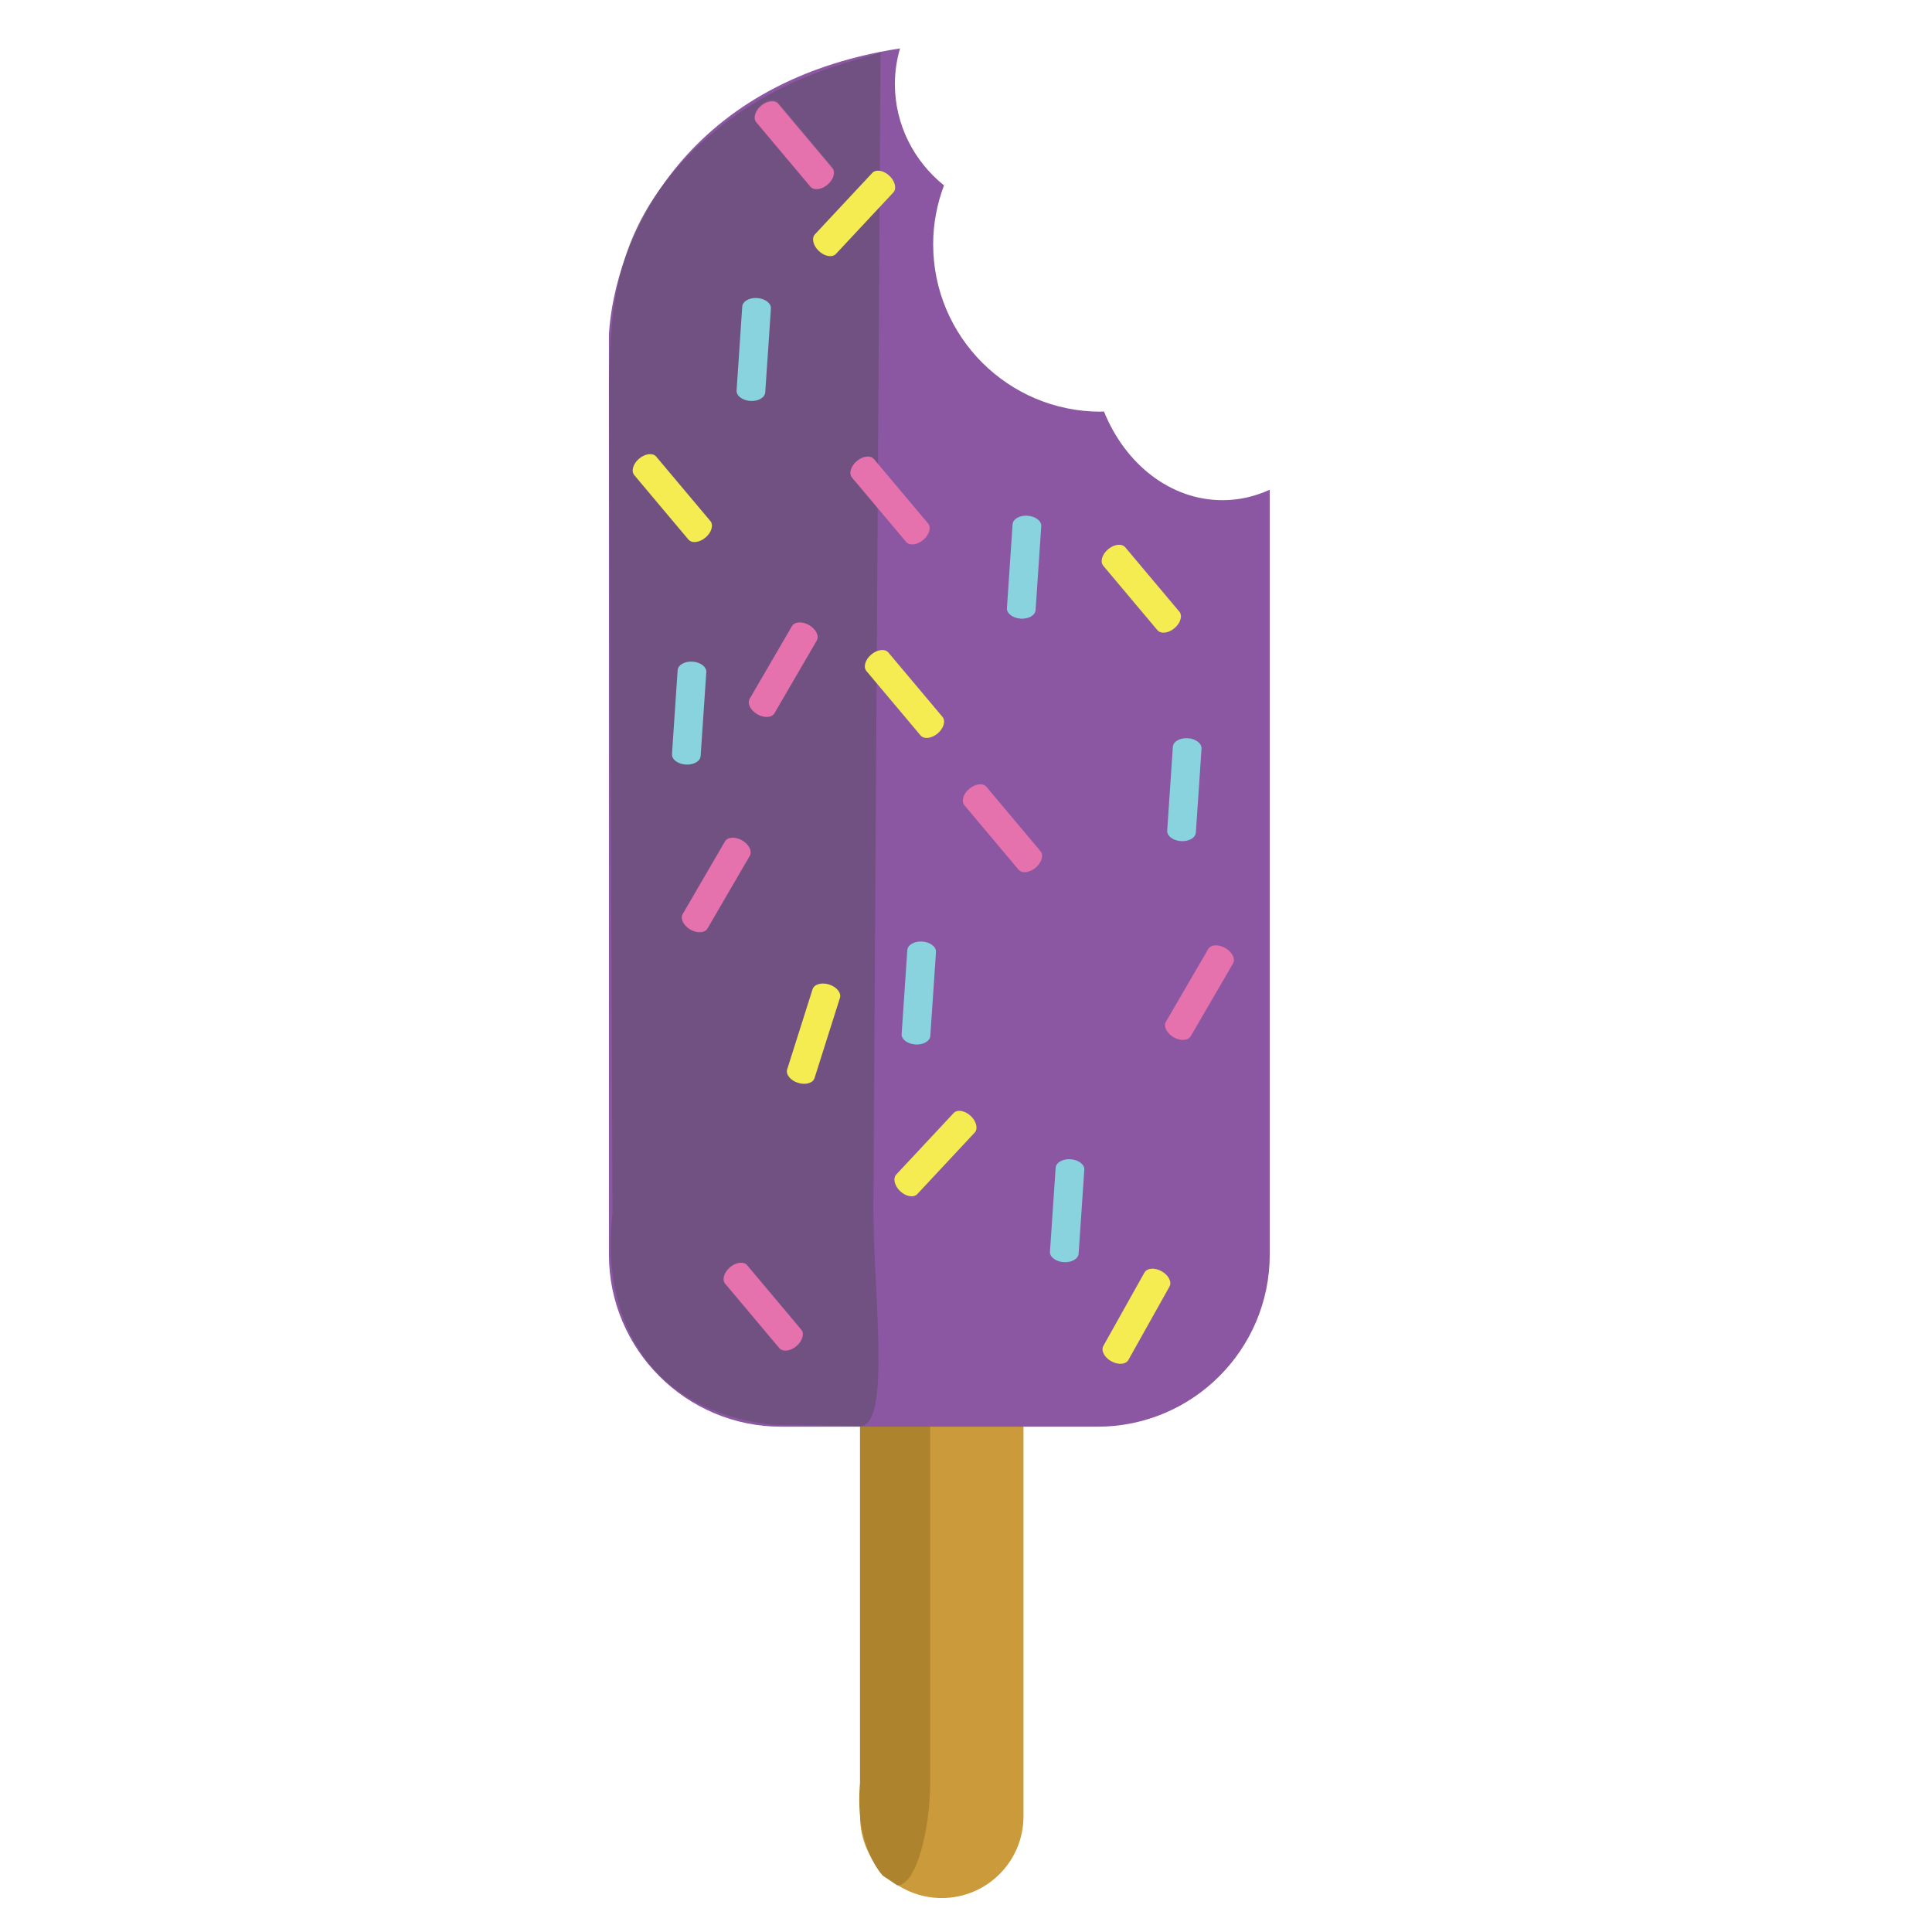 <?xml version="1.0" encoding="utf-8"?>
<!-- Generator: Adobe Illustrator 16.0.3, SVG Export Plug-In . SVG Version: 6.00 Build 0)  -->
<!DOCTYPE svg PUBLIC "-//W3C//DTD SVG 1.1//EN" "http://www.w3.org/Graphics/SVG/1.1/DTD/svg11.dtd">
<svg version="1.1" id="Layer_1" xmlns:x="http://ns.adobe.com/Extensibility/1.0/" xmlns:i="http://ns.adobe.com/AdobeIllustrator/10.0/" xmlns:graph="http://ns.adobe.com/Graphs/1.0/"
	 xmlns="http://www.w3.org/2000/svg" xmlns:xlink="http://www.w3.org/1999/xlink" xmlns:a="http://ns.adobe.com/AdobeSVGViewerExtensions/3.0/"
	 x="0px" y="0px" width="144px" height="144px" viewBox="0 0 144 144" enable-background="new 0 0 144 144" xml:space="preserve">
<path fill="#CB9A3A" d="M76.284,135.38c0,3.362-2.727,6.089-6.09,6.089l0,0c-3.364,0-6.09-2.727-6.09-6.089V88.419
	c0-3.363,2.727-6.091,6.09-6.091l0,0c3.364,0,6.09,2.728,6.09,6.091V135.38z"/>
<path fill="#AD842D" d="M69.33,132.883c0,3.362-1.008,7.64-2.452,7.64l-1.068-0.715c0.021,0.022-2.141-2.094-1.707-6.925v-46.96
	c0-3.364,1.17-6.091,2.613-6.091l0,0c1.443,0,2.614,2.727,2.614,6.091V132.883z"/>
<path fill="#8B57A3" d="M91.127,37.281c-3.905,0-7.267-2.705-8.844-6.61c-0.084,0.002-0.165,0.013-0.249,0.013
	c-6.894,0-12.481-5.588-12.481-12.482c0-1.545,0.294-3.018,0.807-4.384c-2.235-1.799-3.66-4.519-3.66-7.563
	c0-0.918,0.139-1.804,0.382-2.647C50.691,6.136,45.81,18.133,45.385,24.901v68.598c0,7.09,5.748,12.838,12.838,12.838h23.579
	c7.09,0,12.838-5.748,12.838-12.838V36.502C93.549,36.998,92.367,37.281,91.127,37.281z"/>
<path fill="#8B57A3" d="M75.438,66.167c0,0.591-0.479,1.07-1.07,1.07l0,0c-0.59,0-1.069-0.479-1.069-1.07v-9.45
	c0-0.591,0.479-1.07,1.069-1.07l0,0c0.592,0,1.07,0.479,1.07,1.07V66.167z"/>
<path fill="#8B57A3" d="M75.438,66.167c0,0.591-0.479,1.07-1.07,1.07l0,0c-0.59,0-1.069-0.479-1.069-1.07v-9.45
	c0-0.591,0.479-1.07,1.069-1.07l0,0c0.592,0,1.07,0.479,1.07,1.07V66.167z"/>
<path fill="#8B57A3" d="M75.438,66.167c0,0.591-0.479,1.07-1.07,1.07l0,0c-0.59,0-1.069-0.479-1.069-1.07v-9.45
	c0-0.591,0.479-1.07,1.069-1.07l0,0c0.592,0,1.07,0.479,1.07,1.07V66.167z"/>
<path fill="#8B57A3" d="M75.438,66.167c0,0.591-0.479,1.07-1.07,1.07l0,0c-0.59,0-1.069-0.479-1.069-1.07v-9.45
	c0-0.591,0.479-1.07,1.069-1.07l0,0c0.592,0,1.07,0.479,1.07,1.07V66.167z"/>
<path fill="#8B57A3" d="M75.438,66.167c0,0.591-0.479,1.07-1.07,1.07l0,0c-0.59,0-1.069-0.479-1.069-1.07v-9.45
	c0-0.591,0.479-1.07,1.069-1.07l0,0c0.592,0,1.07,0.479,1.07,1.07V66.167z"/>
<path fill="#8B57A3" d="M75.438,66.167c0,0.591-0.479,1.07-1.07,1.07l0,0c-0.59,0-1.069-0.479-1.069-1.07v-9.45
	c0-0.591,0.479-1.07,1.069-1.07l0,0c0.592,0,1.07,0.479,1.07,1.07V66.167z"/>
<path fill="#8B57A3" d="M75.438,66.167c0,0.591-0.479,1.07-1.07,1.07l0,0c-0.59,0-1.069-0.479-1.069-1.07v-9.45
	c0-0.591,0.479-1.07,1.069-1.07l0,0c0.592,0,1.07,0.479,1.07,1.07V66.167z"/>
<path fill="#8B57A3" d="M75.438,66.167c0,0.591-0.479,1.07-1.07,1.07l0,0c-0.59,0-1.069-0.479-1.069-1.07v-9.45
	c0-0.591,0.479-1.07,1.069-1.07l0,0c0.592,0,1.07,0.479,1.07,1.07V66.167z"/>
<path fill="#8B57A3" d="M75.438,66.167c0,0.591-0.479,1.07-1.07,1.07l0,0c-0.59,0-1.069-0.479-1.069-1.07v-9.45
	c0-0.591,0.479-1.07,1.069-1.07l0,0c0.592,0,1.07,0.479,1.07,1.07V66.167z"/>
<path fill="#8B57A3" d="M75.438,66.167c0,0.591-0.479,1.07-1.07,1.07l0,0c-0.59,0-1.069-0.479-1.069-1.07v-9.45
	c0-0.591,0.479-1.07,1.069-1.07l0,0c0.592,0,1.07,0.479,1.07,1.07V66.167z"/>
<path fill="#E572AC" d="M77.553,63.442c0.252,0.3,0.09,0.852-0.363,1.231l0,0c-0.451,0.38-1.023,0.445-1.275,0.146l-4.033-4.798
	c-0.252-0.3-0.089-0.852,0.363-1.231l0,0c0.452-0.38,1.023-0.445,1.275-0.146l1.902,2.263L77.553,63.442z"/>
<path fill="#F4EC50" d="M84.104,101.363c-0.191,0.342-0.765,0.385-1.281,0.095l0,0c-0.515-0.288-0.777-0.8-0.586-1.141l3.064-5.469
	c0.191-0.342,0.765-0.384,1.28-0.096l0,0c0.515,0.288,0.778,0.801,0.586,1.141l-1.444,2.58L84.104,101.363z"/>
<path fill="#F4EC50" d="M87.902,45.59c0.251,0.3,0.089,0.852-0.363,1.232l0,0c-0.452,0.38-1.024,0.445-1.275,0.145l-4.033-4.798
	c-0.252-0.301-0.089-0.852,0.362-1.232l0,0c0.452-0.38,1.023-0.445,1.275-0.146l1.902,2.263L87.902,45.59z"/>
<path fill="#F4EC50" d="M68.367,89.002c-0.268,0.285-0.835,0.19-1.267-0.213l0,0c-0.431-0.403-0.564-0.963-0.297-1.249l4.278-4.58
	c0.268-0.286,0.834-0.19,1.267,0.213l0,0c0.432,0.402,0.565,0.961,0.297,1.247l-2.018,2.161L68.367,89.002z"/>
<path fill="#E572AC" d="M62.04,12.446c0.252,0.3,0.089,0.851-0.363,1.231l0,0c-0.452,0.38-1.023,0.445-1.275,0.146l-4.033-4.798
	c-0.252-0.3-0.089-0.852,0.363-1.231l0,0c0.452-0.38,1.023-0.445,1.275-0.146l1.902,2.263L62.04,12.446z"/>
<path fill="#E572AC" d="M88.75,77.232c-0.198,0.338-0.771,0.372-1.282,0.075l0,0c-0.51-0.297-0.765-0.813-0.567-1.151l3.152-5.418
	c0.198-0.338,0.771-0.372,1.282-0.074l0,0c0.51,0.297,0.764,0.812,0.566,1.15l-1.485,2.555L88.75,77.232z"/>
<path fill="#89D3DF" d="M80.394,93.438c-0.026,0.39-0.526,0.675-1.116,0.636l0,0c-0.588-0.04-1.046-0.391-1.019-0.779l0.423-6.256
	c0.027-0.391,0.526-0.675,1.115-0.635l0,0c0.589,0.04,1.047,0.39,1.02,0.78l-0.198,2.949L80.394,93.438z"/>
<path fill="#89D3DF" d="M77.186,45.474c-0.027,0.39-0.527,0.675-1.117,0.635l0,0c-0.588-0.04-1.046-0.391-1.019-0.779l0.423-6.255
	c0.026-0.391,0.526-0.675,1.115-0.635l0,0c0.59,0.04,1.047,0.39,1.02,0.78l-0.198,2.95L77.186,45.474z"/>
<path fill="#89D3DF" d="M89.131,62.057c-0.027,0.39-0.526,0.675-1.116,0.635l0,0c-0.589-0.04-1.047-0.391-1.019-0.779l0.423-6.255
	c0.026-0.391,0.527-0.675,1.115-0.635l0,0c0.59,0.04,1.047,0.39,1.02,0.78l-0.198,2.95L89.131,62.057z"/>
<path fill="#89D3DF" d="M69.339,77.214c-0.027,0.388-0.527,0.675-1.116,0.635l0,0c-0.589-0.04-1.047-0.391-1.019-0.779l0.422-6.256
	c0.027-0.391,0.527-0.675,1.116-0.635l0,0c0.589,0.04,1.047,0.391,1.02,0.782l-0.198,2.949L69.339,77.214z"/>
<path opacity="0.8" fill="#6B507A" d="M52.704,10.268c-6.775,5.974-7.172,12.046-7.311,18.188l0.259,61.954
	c-0.795,6.516,1.612,14.63,11.954,15.788l6.508,0.089c2.316,0,0.982-9.882,0.982-16.315l0.535-86.122
	C65.274,4.299,58.597,5.073,52.704,10.268z"/>
<path fill="#F4EC50" d="M52.946,38.835c0.252,0.3,0.089,0.852-0.363,1.232l0,0c-0.452,0.38-1.023,0.445-1.275,0.145l-4.033-4.798
	c-0.252-0.3-0.089-0.851,0.363-1.231l0,0c0.452-0.38,1.023-0.445,1.275-0.146l1.902,2.263L52.946,38.835z"/>
<path fill="#F4EC50" d="M60.711,80.356c-0.117,0.371-0.67,0.53-1.234,0.352l0,0c-0.563-0.179-0.924-0.626-0.807-0.999l1.894-5.976
	c0.118-0.373,0.671-0.53,1.235-0.354l0,0c0.563,0.179,0.923,0.626,0.805,1l-0.893,2.817L60.711,80.356z"/>
<path fill="#E572AC" d="M52.731,69.208c-0.197,0.338-0.771,0.372-1.282,0.075l0,0c-0.51-0.297-0.765-0.813-0.567-1.151l3.153-5.417
	c0.197-0.339,0.771-0.372,1.282-0.075l0,0c0.51,0.296,0.764,0.812,0.567,1.15l-1.487,2.555L52.731,69.208z"/>
<path fill="#E572AC" d="M59.722,99.104c0.252,0.299,0.089,0.851-0.363,1.23l0,0c-0.452,0.381-1.023,0.445-1.275,0.146l-4.033-4.799
	c-0.252-0.3-0.089-0.852,0.363-1.231l0,0c0.452-0.381,1.023-0.445,1.275-0.146l1.902,2.263L59.722,99.104z"/>
<path fill="#E572AC" d="M57.724,53.161c-0.197,0.338-0.771,0.372-1.282,0.075l0,0c-0.511-0.297-0.765-0.813-0.567-1.151l3.152-5.417
	c0.198-0.338,0.771-0.372,1.282-0.075l0,0c0.51,0.297,0.764,0.812,0.567,1.151l-1.486,2.555L57.724,53.161z"/>
<path fill="#89D3DF" d="M52.221,56.351c-0.027,0.39-0.526,0.675-1.116,0.635l0,0c-0.589-0.04-1.047-0.391-1.019-0.78l0.422-6.255
	c0.027-0.391,0.528-0.675,1.116-0.635l0,0c0.589,0.04,1.047,0.39,1.02,0.781l-0.199,2.949L52.221,56.351z"/>
<path fill="#89D3DF" d="M57.036,29.249c-0.027,0.389-0.527,0.675-1.116,0.635l0,0c-0.589-0.04-1.047-0.391-1.019-0.779l0.422-6.256
	c0.027-0.391,0.527-0.675,1.116-0.635l0,0c0.589,0.04,1.047,0.391,1.02,0.781l-0.198,2.948L57.036,29.249z"/>
<path fill="#F4EC50" d="M62.304,18.927c-0.268,0.286-0.834,0.191-1.267-0.212l0,0c-0.432-0.403-0.565-0.962-0.297-1.249l4.278-4.581
	c0.268-0.286,0.835-0.19,1.267,0.213l0,0c0.431,0.403,0.564,0.961,0.297,1.249l-2.018,2.16L62.304,18.927z"/>
<path fill="#E572AC" d="M69.173,39.014c0.251,0.3,0.089,0.852-0.363,1.231l0,0c-0.452,0.38-1.023,0.445-1.275,0.146l-4.034-4.798
	c-0.251-0.3-0.089-0.852,0.363-1.231l0,0c0.452-0.38,1.023-0.445,1.275-0.146l1.902,2.263L69.173,39.014z"/>
<path fill="#F4EC50" d="M70.25,53.436c0.25,0.3,0.089,0.852-0.364,1.232l0,0c-0.451,0.38-1.024,0.445-1.274,0.145l-4.034-4.798
	c-0.251-0.301-0.089-0.852,0.363-1.232l0,0c0.452-0.38,1.024-0.445,1.275-0.146l1.903,2.263L70.25,53.436z"/>
<path fill="#E572AC" d="M62.04,12.535c0.252,0.3,0.089,0.852-0.363,1.232l0,0c-0.452,0.38-1.023,0.445-1.275,0.146l-4.033-4.798
	c-0.252-0.3-0.089-0.852,0.363-1.232l0,0c0.452-0.38,1.023-0.445,1.275-0.145L59.909,10L62.04,12.535z"/>
</svg>
